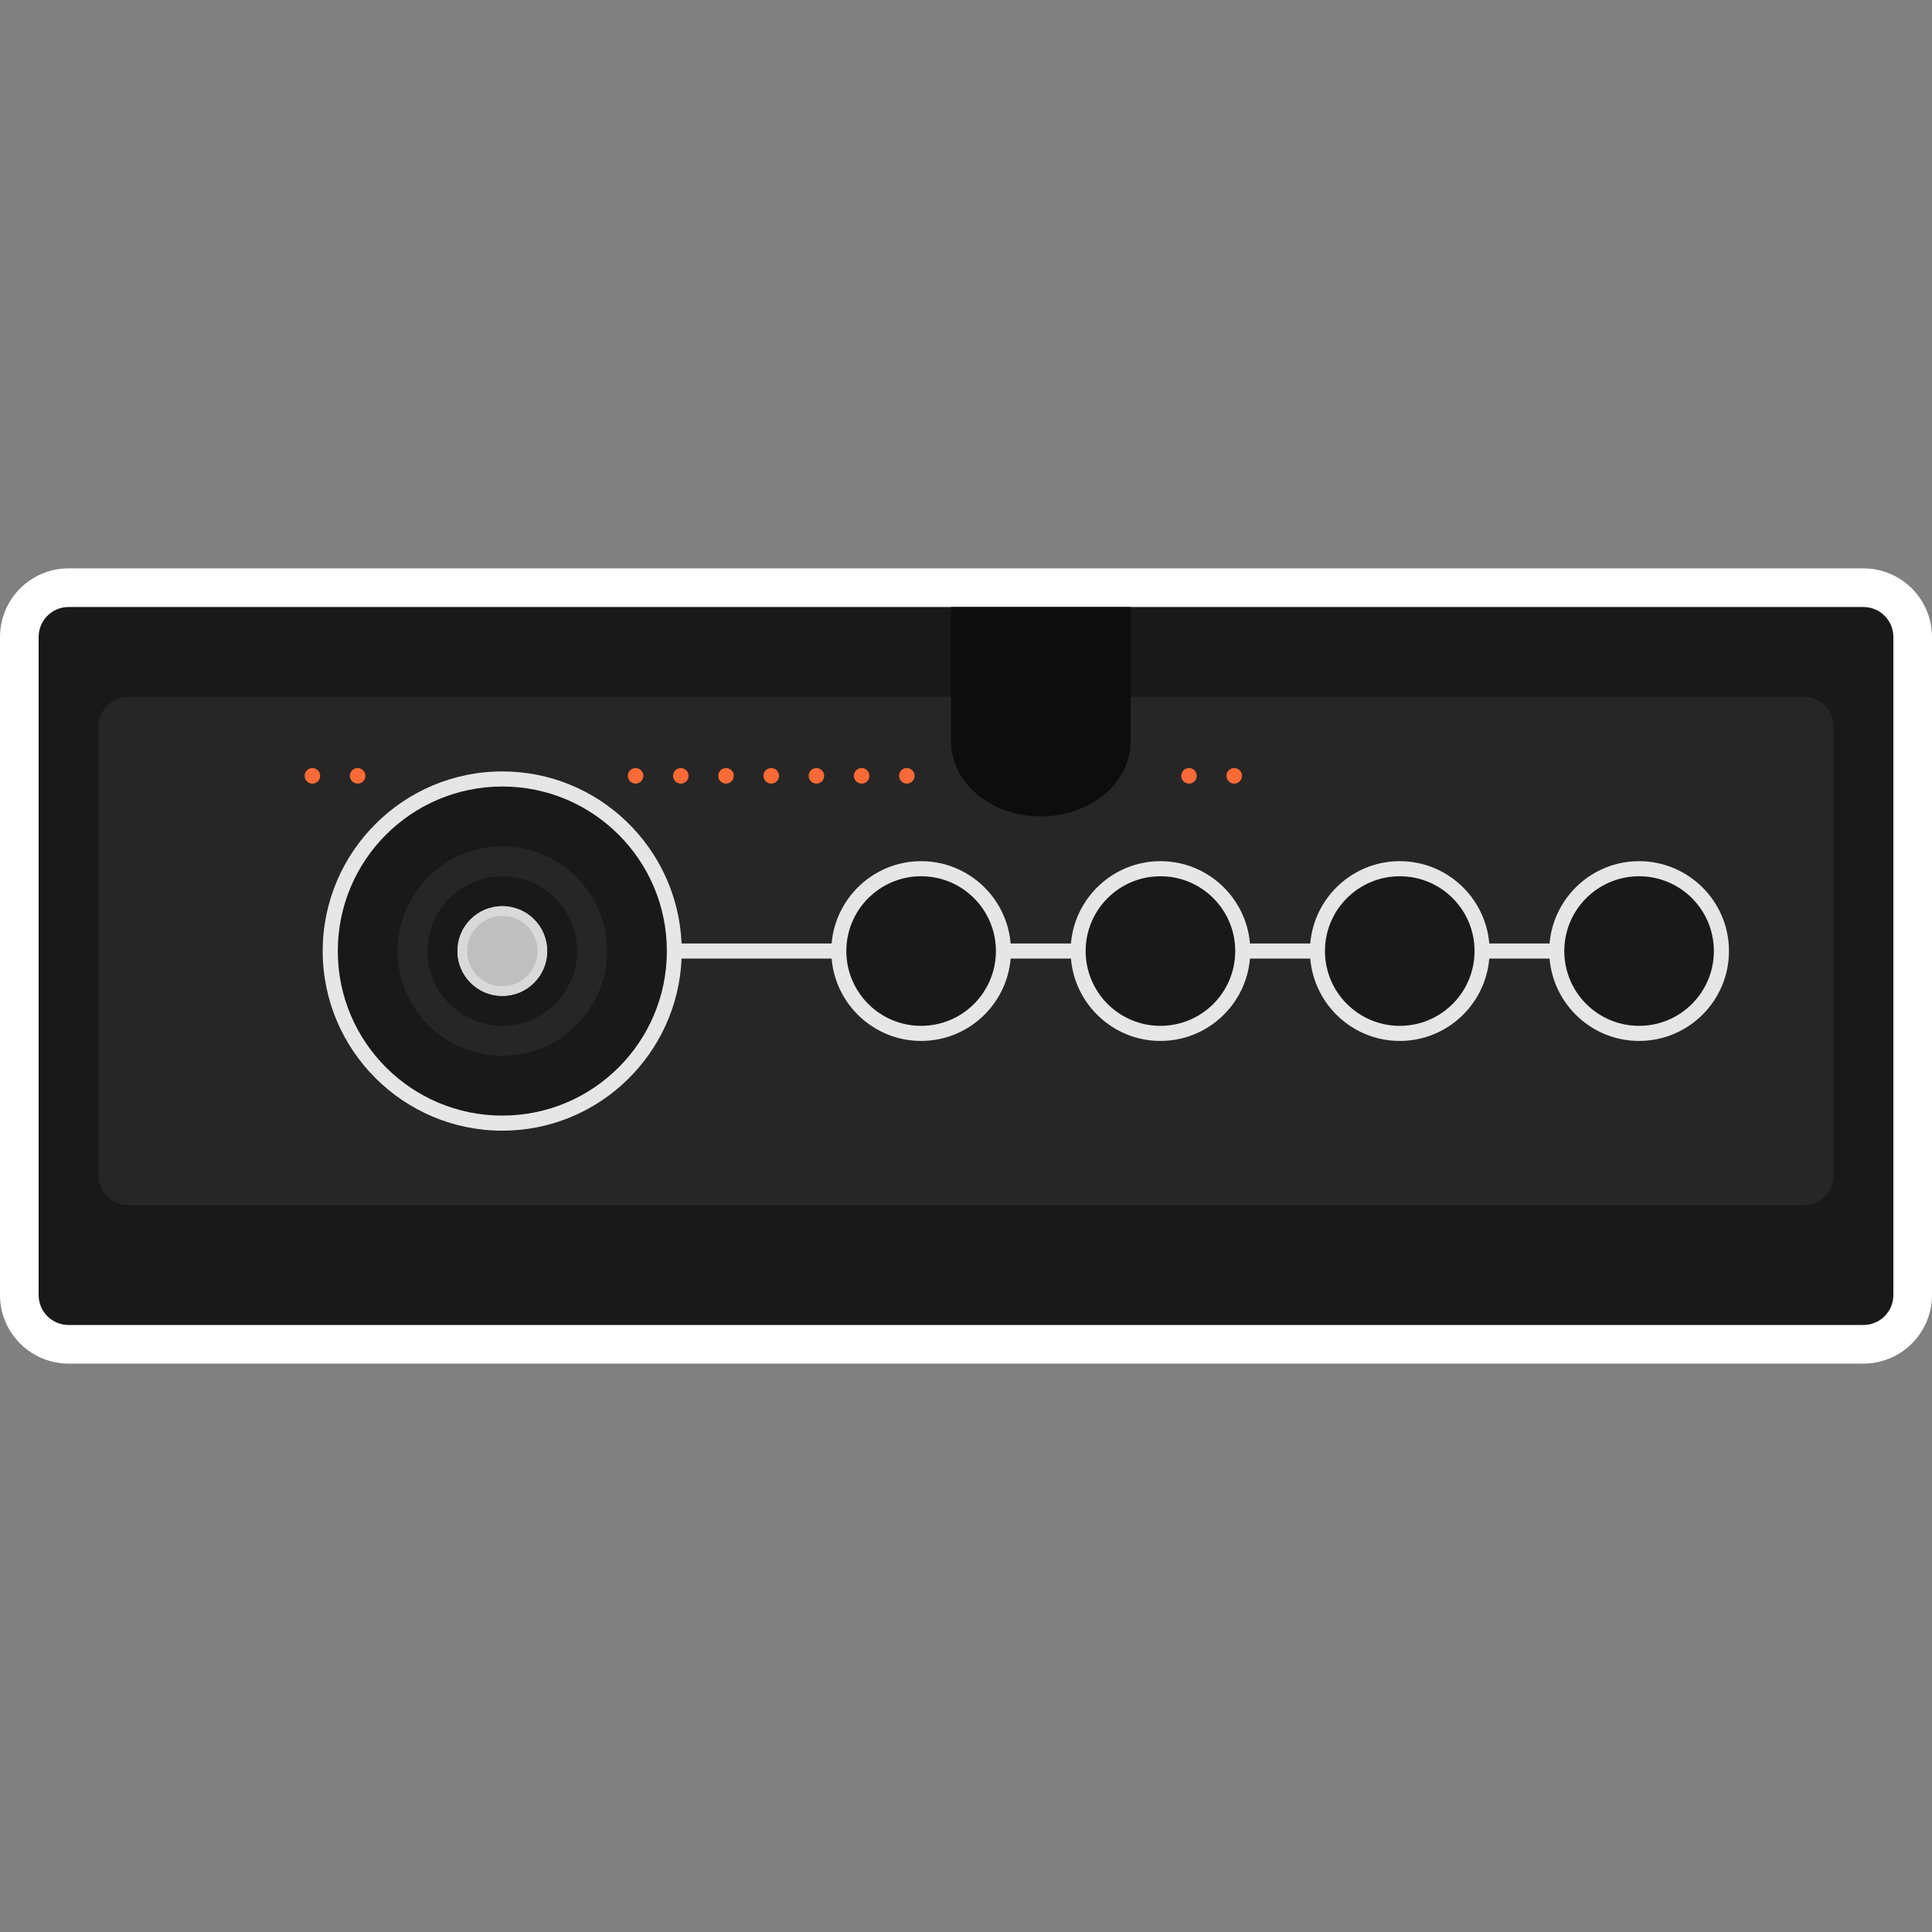 <?xml version="1.0" encoding="UTF-8" standalone="no"?>
<!-- Created with Inkscape (http://www.inkscape.org/) -->

<svg
   xmlns:dc="http://purl.org/dc/elements/1.1/"
   xmlns:cc="http://creativecommons.org/ns#"
   xmlns:rdf="http://www.w3.org/1999/02/22-rdf-syntax-ns#"
   xmlns:svg="http://www.w3.org/2000/svg"
   xmlns="http://www.w3.org/2000/svg"
   xmlns:sodipodi="http://sodipodi.sourceforge.net/DTD/sodipodi-0.dtd"
   xmlns:inkscape="http://www.inkscape.org/namespaces/inkscape"
   id="svg4473"
   version="1.1"
   inkscape:version="0.48.5 r10040"
   width="256"
   height="256"
   xml:space="preserve"
   sodipodi:docname="GCE - Vectrex_E.svg"
   inkscape:export-filename="/Users/margetts/Desktop/BAXY RetroActive/png_clean/GCE - Vectrex_E.png"
   inkscape:export-xdpi="90"
   inkscape:export-ydpi="90"><rect width="100%" height="100%" fill="#808080" stroke="none"/><defs
     id="defs4477"><clipPath
       clipPathUnits="userSpaceOnUse"
       id="clipPath4487"><path
         d="M 0,128 128,128 128,0 0,0 0,128 z"
         id="path4489"
         inkscape:connector-curvature="0" /></clipPath></defs><sodipodi:namedview
     pagecolor="#ffffff"
     bordercolor="#666666"
     borderopacity="1"
     objecttolerance="10"
     gridtolerance="10"
     guidetolerance="10"
     inkscape:pageopacity="0"
     inkscape:pageshadow="2"
     inkscape:window-width="1680"
     inkscape:window-height="1006"
     id="namedview4475"
     showgrid="false"
     inkscape:zoom="3.2421875"
     inkscape:cx="128"
     inkscape:cy="128"
     inkscape:window-x="0"
     inkscape:window-y="0"
     inkscape:window-maximized="1"
     inkscape:current-layer="g4481" /><g
     id="g4481"
     inkscape:groupmode="layer"
     inkscape:label="GCE - Vectrex_E"
     transform="matrix(1.25,0,0,-1.25,0,256)"><g
       id="g4483"
       transform="matrix(1.6,0,0,1.6,-6.0000125e-5,0.133)"><g
         id="g4485"
         clip-path="url(#clipPath4487)"><g
           id="g4491"
           transform="translate(123.458,90.26)"><path
             d="m 0,0 -118.916,0 c -2.505,0 -4.542,-2.038 -4.542,-4.542 l 0,-43.603 c 0,-2.504 2.037,-4.541 4.542,-4.541 l 118.916,0 c 2.504,0 4.542,2.037 4.542,4.541 l 0,43.603 C 4.542,-2.038 2.504,0 0,0"
             style="fill:#ffffff;fill-opacity:1;fill-rule:nonzero;stroke:none"
             id="path4493"
             inkscape:connector-curvature="0" /></g><g
           id="g4495"
           transform="translate(4.542,87.7)"><path
             d="m 0,0 118.916,0 c 1.095,0 1.982,-0.887 1.982,-1.982 l 0,-43.603 c 0,-1.094 -0.887,-1.981 -1.982,-1.981 L 0,-47.566 c -1.095,0 -1.982,0.887 -1.982,1.981 l 0,43.603 C -1.982,-0.887 -1.095,0 0,0"
             style="fill:#191919;fill-opacity:1;fill-rule:nonzero;stroke:none"
             id="path4497"
             inkscape:connector-curvature="0" /></g><g
           id="g4499"
           transform="translate(8.506,81.754)"><path
             d="m 0,0 110.988,0 c 1.095,0 1.982,-0.887 1.982,-1.982 l 0,-29.729 c 0,-1.095 -0.887,-1.982 -1.982,-1.982 L 0,-33.693 c -1.095,0 -1.982,0.887 -1.982,1.982 l 0,29.729 C -1.982,-0.887 -1.095,0 0,0"
             style="fill:#262626;fill-opacity:1;fill-rule:nonzero;stroke:none"
             id="path4501"
             inkscape:connector-curvature="0" /></g><g
           id="g4503"
           transform="translate(74.901,87.7)"><path
             d="m 0,0 -11.892,0 0,-8.83 0.011,0 c 0,-0.03 -0.011,-0.058 -0.011,-0.089 0,-2.736 2.662,-4.955 5.946,-4.955 3.284,0 5.946,2.219 5.946,4.955 0,0.031 -0.01,0.059 -0.011,0.089 L 0,-8.83 0,0 z"
             style="fill:#0d0d0d;fill-opacity:1;fill-rule:nonzero;stroke:none"
             id="path4505"
             inkscape:connector-curvature="0" /></g><g
           id="g4507"
           transform="translate(108.594,70.862)"><path
             d="m 0,0 c -3.115,0 -5.674,-2.405 -5.93,-5.455 l -3.996,0 C -10.181,-2.405 -12.741,0 -15.855,0 c -3.115,0 -5.675,-2.405 -5.93,-5.455 l -3.996,0 c -0.256,3.05 -2.815,5.455 -5.93,5.455 -3.115,0 -5.674,-2.405 -5.93,-5.455 l -3.996,0 C -41.892,-2.405 -44.452,0 -47.566,0 c -3.115,0 -5.675,-2.405 -5.93,-5.455 l -9.942,0 c -0.265,6.33 -5.482,11.401 -11.876,11.401 -6.562,0 -11.9,-5.339 -11.9,-11.901 0,-6.562 5.338,-11.9 11.9,-11.9 6.394,0 11.611,5.071 11.876,11.4 l 9.942,0 c 0.255,-3.05 2.815,-5.455 5.93,-5.455 3.114,0 5.674,2.405 5.929,5.455 l 3.996,0 c 0.256,-3.05 2.815,-5.455 5.93,-5.455 3.115,0 5.674,2.405 5.93,5.455 l 3.996,0 c 0.255,-3.05 2.815,-5.455 5.93,-5.455 3.114,0 5.674,2.405 5.929,5.455 l 3.996,0 c 0.256,-3.05 2.815,-5.455 5.93,-5.455 3.284,0 5.955,2.672 5.955,5.955 C 5.955,-2.671 3.284,0 0,0"
             style="fill:#e6e6e6;fill-opacity:1;fill-rule:nonzero;stroke:none"
             id="path4509"
             inkscape:connector-curvature="0" /></g><g
           id="g4511"
           transform="translate(65.982,64.907)"><path
             d="m 0,0 c 0,-2.736 -2.218,-4.955 -4.955,-4.955 -2.736,0 -4.955,2.219 -4.955,4.955 0,2.736 2.219,4.955 4.955,4.955 C -2.218,4.955 0,2.736 0,0"
             style="fill:#191919;fill-opacity:1;fill-rule:nonzero;stroke:none"
             id="path4513"
             inkscape:connector-curvature="0" /></g><g
           id="g4515"
           transform="translate(81.837,64.907)"><path
             d="m 0,0 c 0,-2.736 -2.218,-4.955 -4.955,-4.955 -2.736,0 -4.955,2.219 -4.955,4.955 0,2.736 2.219,4.955 4.955,4.955 C -2.218,4.955 0,2.736 0,0"
             style="fill:#191919;fill-opacity:1;fill-rule:nonzero;stroke:none"
             id="path4517"
             inkscape:connector-curvature="0" /></g><g
           id="g4519"
           transform="translate(97.693,64.907)"><path
             d="m 0,0 c 0,-2.736 -2.218,-4.955 -4.955,-4.955 -2.736,0 -4.955,2.219 -4.955,4.955 0,2.736 2.219,4.955 4.955,4.955 C -2.218,4.955 0,2.736 0,0"
             style="fill:#191919;fill-opacity:1;fill-rule:nonzero;stroke:none"
             id="path4521"
             inkscape:connector-curvature="0" /></g><g
           id="g4523"
           transform="translate(113.548,64.907)"><path
             d="m 0,0 c 0,-2.736 -2.218,-4.955 -4.955,-4.955 -2.736,0 -4.955,2.219 -4.955,4.955 0,2.736 2.219,4.955 4.955,4.955 C -2.218,4.955 0,2.736 0,0"
             style="fill:#191919;fill-opacity:1;fill-rule:nonzero;stroke:none"
             id="path4525"
             inkscape:connector-curvature="0" /></g><g
           id="g4527"
           transform="translate(44.181,64.907)"><path
             d="m 0,0 c 0,-6.02 -4.88,-10.901 -10.901,-10.901 -6.02,0 -10.9,4.881 -10.9,10.901 0,6.02 4.88,10.901 10.9,10.901 C -4.88,10.901 0,6.02 0,0"
             style="fill:#191919;fill-opacity:1;fill-rule:nonzero;stroke:none"
             id="path4529"
             inkscape:connector-curvature="0" /></g><g
           id="g4531"
           transform="translate(40.217,64.907)"><path
             d="m 0,0 c 0,-3.831 -3.106,-6.937 -6.937,-6.937 -3.831,0 -6.937,3.106 -6.937,6.937 0,3.831 3.106,6.937 6.937,6.937 C -3.106,6.937 0,3.831 0,0"
             style="fill:#262626;fill-opacity:1;fill-rule:nonzero;stroke:none"
             id="path4533"
             inkscape:connector-curvature="0" /></g><g
           id="g4535"
           transform="translate(38.235,64.907)"><path
             d="m 0,0 c 0,-2.736 -2.218,-4.955 -4.955,-4.955 -2.736,0 -4.955,2.219 -4.955,4.955 0,2.736 2.219,4.955 4.955,4.955 C -2.218,4.955 0,2.736 0,0"
             style="fill:#191919;fill-opacity:1;fill-rule:nonzero;stroke:none"
             id="path4537"
             inkscape:connector-curvature="0" /></g><g
           id="g4539"
           transform="translate(36.253,64.907)"><path
             d="m 0,0 c 0,-1.642 -1.331,-2.973 -2.973,-2.973 -1.642,0 -2.973,1.331 -2.973,2.973 0,1.642 1.331,2.973 2.973,2.973 C -1.331,2.973 0,1.642 0,0"
             style="fill:#bfbfbf;fill-opacity:1;fill-rule:nonzero;stroke:none"
             id="path4541"
             inkscape:connector-curvature="0" /></g><g
           id="g4543"
           transform="translate(33.28,67.88)"><path
             d="m 0,0 c -1.642,0 -2.973,-1.331 -2.973,-2.973 0,-1.642 1.331,-2.973 2.973,-2.973 1.642,0 2.973,1.331 2.973,2.973 C 2.973,-1.331 1.642,0 0,0 m 0,-0.64 c 1.286,0 2.333,-1.047 2.333,-2.333 0,-1.286 -1.047,-2.333 -2.333,-2.333 -1.286,0 -2.333,1.047 -2.333,2.333 0,1.286 1.047,2.333 2.333,2.333"
             style="fill:#d9d9d9;fill-opacity:1;fill-rule:nonzero;stroke:none"
             id="path4545"
             inkscape:connector-curvature="0" /></g><g
           id="g4547"
           transform="translate(42.625,76.516)"><path
             d="m 0,0 c 0,-0.285 -0.231,-0.516 -0.516,-0.516 -0.284,0 -0.515,0.231 -0.515,0.516 0,0.285 0.231,0.516 0.515,0.516 C -0.231,0.516 0,0.285 0,0"
             style="fill:#f96a36;fill-opacity:1;fill-rule:nonzero;stroke:none"
             id="path4549"
             inkscape:connector-curvature="0" /></g><g
           id="g4551"
           transform="translate(45.62,76.516)"><path
             d="m 0,0 c 0,-0.285 -0.231,-0.516 -0.516,-0.516 -0.284,0 -0.515,0.231 -0.515,0.516 0,0.285 0.231,0.516 0.515,0.516 C -0.231,0.516 0,0.285 0,0"
             style="fill:#f96a36;fill-opacity:1;fill-rule:nonzero;stroke:none"
             id="path4553"
             inkscape:connector-curvature="0" /></g><g
           id="g4555"
           transform="translate(21.214,76.516)"><path
             d="m 0,0 c 0,-0.285 -0.231,-0.516 -0.516,-0.516 -0.284,0 -0.515,0.231 -0.515,0.516 0,0.285 0.231,0.516 0.515,0.516 C -0.231,0.516 0,0.285 0,0"
             style="fill:#f96a36;fill-opacity:1;fill-rule:nonzero;stroke:none"
             id="path4557"
             inkscape:connector-curvature="0" /></g><g
           id="g4559"
           transform="translate(24.21,76.516)"><path
             d="m 0,0 c 0,-0.285 -0.231,-0.516 -0.516,-0.516 -0.284,0 -0.515,0.231 -0.515,0.516 0,0.285 0.231,0.516 0.515,0.516 C -0.231,0.516 0,0.285 0,0"
             style="fill:#f96a36;fill-opacity:1;fill-rule:nonzero;stroke:none"
             id="path4561"
             inkscape:connector-curvature="0" /></g><g
           id="g4563"
           transform="translate(48.616,76.516)"><path
             d="m 0,0 c 0,-0.285 -0.231,-0.516 -0.516,-0.516 -0.284,0 -0.515,0.231 -0.515,0.516 0,0.285 0.231,0.516 0.515,0.516 C -0.231,0.516 0,0.285 0,0"
             style="fill:#f96a36;fill-opacity:1;fill-rule:nonzero;stroke:none"
             id="path4565"
             inkscape:connector-curvature="0" /></g><g
           id="g4567"
           transform="translate(51.611,76.516)"><path
             d="m 0,0 c 0,-0.285 -0.231,-0.516 -0.516,-0.516 -0.284,0 -0.515,0.231 -0.515,0.516 0,0.285 0.231,0.516 0.515,0.516 C -0.231,0.516 0,0.285 0,0"
             style="fill:#f96a36;fill-opacity:1;fill-rule:nonzero;stroke:none"
             id="path4569"
             inkscape:connector-curvature="0" /></g><g
           id="g4571"
           transform="translate(54.606,76.516)"><path
             d="m 0,0 c 0,-0.285 -0.231,-0.516 -0.516,-0.516 -0.284,0 -0.515,0.231 -0.515,0.516 0,0.285 0.231,0.516 0.515,0.516 C -0.231,0.516 0,0.285 0,0"
             style="fill:#f96a36;fill-opacity:1;fill-rule:nonzero;stroke:none"
             id="path4573"
             inkscape:connector-curvature="0" /></g><g
           id="g4575"
           transform="translate(57.602,76.516)"><path
             d="m 0,0 c 0,-0.285 -0.231,-0.516 -0.516,-0.516 -0.284,0 -0.515,0.231 -0.515,0.516 0,0.285 0.231,0.516 0.515,0.516 C -0.231,0.516 0,0.285 0,0"
             style="fill:#f96a36;fill-opacity:1;fill-rule:nonzero;stroke:none"
             id="path4577"
             inkscape:connector-curvature="0" /></g><g
           id="g4579"
           transform="translate(60.597,76.516)"><path
             d="m 0,0 c 0,-0.285 -0.231,-0.516 -0.516,-0.516 -0.284,0 -0.515,0.231 -0.515,0.516 0,0.285 0.231,0.516 0.515,0.516 C -0.231,0.516 0,0.285 0,0"
             style="fill:#f96a36;fill-opacity:1;fill-rule:nonzero;stroke:none"
             id="path4581"
             inkscape:connector-curvature="0" /></g><g
           id="g4583"
           transform="translate(79.289,76.516)"><path
             d="m 0,0 c 0,-0.285 -0.231,-0.516 -0.516,-0.516 -0.284,0 -0.515,0.231 -0.515,0.516 0,0.285 0.231,0.516 0.515,0.516 C -0.231,0.516 0,0.285 0,0"
             style="fill:#f96a36;fill-opacity:1;fill-rule:nonzero;stroke:none"
             id="path4585"
             inkscape:connector-curvature="0" /></g><g
           id="g4587"
           transform="translate(82.285,76.516)"><path
             d="m 0,0 c 0,-0.285 -0.231,-0.516 -0.516,-0.516 -0.284,0 -0.515,0.231 -0.515,0.516 0,0.285 0.231,0.516 0.515,0.516 C -0.231,0.516 0,0.285 0,0"
             style="fill:#f96a36;fill-opacity:1;fill-rule:nonzero;stroke:none"
             id="path4589"
             inkscape:connector-curvature="0" /></g></g></g></g></svg>